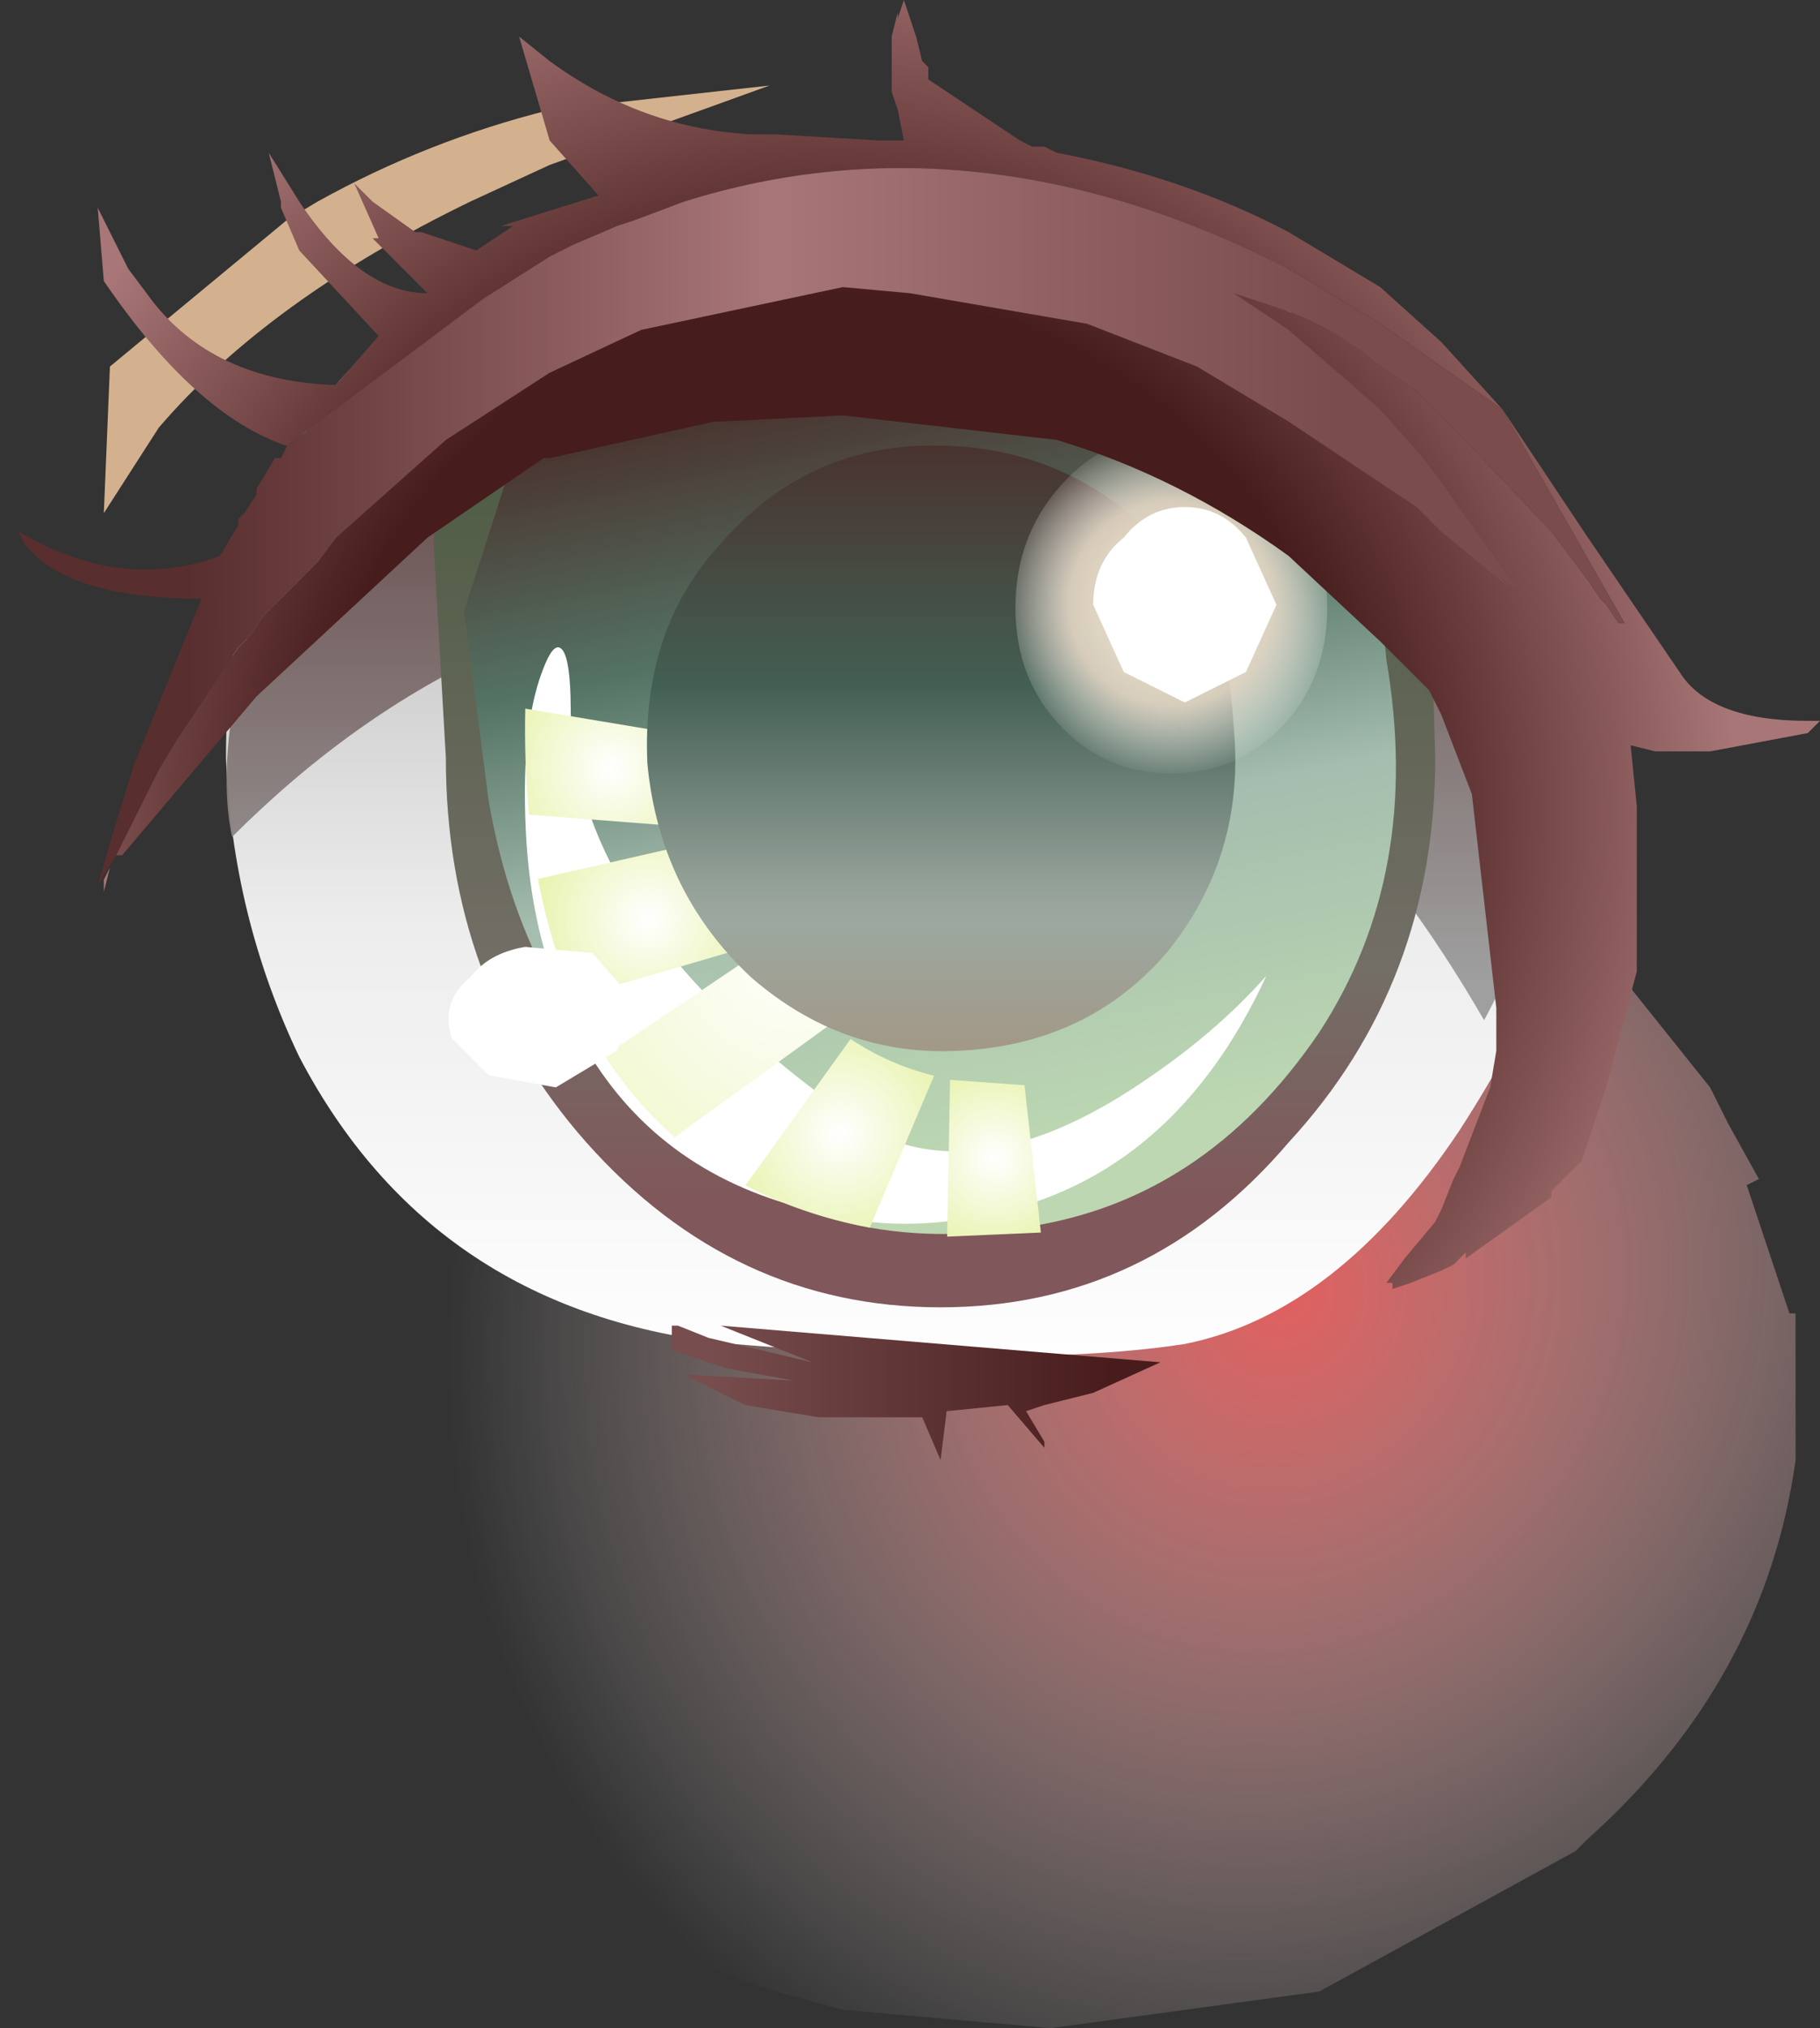 <svg xmlns="http://www.w3.org/2000/svg" xmlns:ffdec="https://www.free-decompiler.com/flash" xmlns:xlink="http://www.w3.org/1999/xlink" ffdec:objectType="frame" width="14.9" height="16.6"><rect width="100%" height="100%" fill="#333333" stroke="none"/><g transform="translate(3.1 .7)"><use ffdec:characterId="24" xlink:href="#a" width="12.15" height="10.5" transform="translate(-.55 5.4)"/><use ffdec:characterId="25" xlink:href="#b" width="11.05" height="9.45" transform="translate(-1.25 .95)"/><use ffdec:characterId="12" xlink:href="#c" width="7.65" height="8.25" transform="matrix(-1 0 0 1 8.35 1.15)"/><use ffdec:characterId="14" xlink:href="#d" width="38.1" height="41.45" transform="translate(5.213 2.853)scale(.067)"/><use ffdec:characterId="26" xlink:href="#e" width="14.75" height="12.05" transform="translate(-2.95 -.7)"/></g><defs><radialGradient id="f" cx="0" cy="0" r="819.2" gradientTransform="matrix(.011 -.007 .006 .011 7.4 9.9)" gradientUnits="userSpaceOnUse" spreadMethod="pad"><stop offset="0" stop-color="#f66" stop-opacity=".6"/><stop offset="0" stop-color="#f66" stop-opacity=".859"/><stop offset=".667" stop-color="#fff" stop-opacity="0"/></radialGradient><radialGradient id="t" cx="0" cy="0" r="819.2" gradientTransform="translate(57.3 54.95)scale(.014)" gradientUnits="userSpaceOnUse" spreadMethod="pad"><stop offset="0" stop-color="#fff"/><stop offset="1" stop-color="#e9f3b0"/></radialGradient><radialGradient id="u" cx="0" cy="0" r="819.2" gradientTransform="translate(10.55 7.3)scale(.017)" gradientUnits="userSpaceOnUse" spreadMethod="pad"><stop offset="0" stop-color="#fff"/><stop offset="1" stop-color="#e9f3b0"/></radialGradient><radialGradient id="v" cx="0" cy="0" r="819.2" gradientTransform="matrix(.04 -.05 .046 .037 33.65 28.65)" gradientUnits="userSpaceOnUse" spreadMethod="pad"><stop offset="0" stop-color="#fff"/><stop offset="1" stop-color="#e9f3b0"/></radialGradient><radialGradient id="w" cx="0" cy="0" r="819.2" gradientTransform="translate(14.9 25.75)scale(.017)" gradientUnits="userSpaceOnUse" spreadMethod="pad"><stop offset="0" stop-color="#fff"/><stop offset="1" stop-color="#e9f3b0"/></radialGradient><radialGradient id="x" cx="0" cy="0" r="819.2" gradientTransform="translate(38.45 51.9)scale(.017)" gradientUnits="userSpaceOnUse" spreadMethod="pad"><stop offset="0" stop-color="#fff"/><stop offset="1" stop-color="#e9f3b0"/></radialGradient><radialGradient id="A" cx="0" cy="0" r="819.2" gradientTransform="translate(17 18.5)scale(.026)" gradientUnits="userSpaceOnUse" spreadMethod="pad"><stop offset="0" stop-color="#faf0dc"/><stop offset=".584" stop-color="#e7d9c7" stop-opacity=".898"/><stop offset="1" stop-color="#fff" stop-opacity="0"/></radialGradient><radialGradient id="B" cx="0" cy="0" r="819.2" gradientTransform="translate(3.75 5.95)scale(.009)" gradientUnits="userSpaceOnUse" spreadMethod="pad"><stop offset="0" stop-color="#481c1c"/><stop offset=".576" stop-color="#461c1c"/><stop offset="1" stop-color="#a87676"/></radialGradient><linearGradient id="g" x1="-819.2" x2="819.2" gradientTransform="matrix(0 -.006 -.006 -0 4.45 5.7)" gradientUnits="userSpaceOnUse" spreadMethod="pad"><stop offset="0" stop-color="#fff"/><stop offset=".38" stop-color="#ededed"/><stop offset="1" stop-color="#999"/></linearGradient><linearGradient id="h" x1="-819.2" x2="819.2" gradientTransform="matrix(0 -.004 -.006 -0 4.55 4.05)" gradientUnits="userSpaceOnUse" spreadMethod="pad"><stop offset="0" stop-color="#9f9f9f"/><stop offset="1" stop-color="#3a0d0d" stop-opacity=".8"/></linearGradient><linearGradient id="i" x1="-819.2" x2="819.2" gradientTransform="matrix(-0 -.005 .005 -0 -6.2 5.05)" gradientUnits="userSpaceOnUse" spreadMethod="pad"><stop offset="0" stop-color="#80575a"/><stop offset=".235" stop-color="#736e66"/><stop offset="1" stop-color="#3c5433"/></linearGradient><linearGradient id="n" x1="-819.2" x2="819.2" gradientTransform="matrix(-.001 .005 -.005 -.001 13.3 5.55)" gradientUnits="userSpaceOnUse" spreadMethod="pad"><stop offset=".149" stop-color="#461c1c"/><stop offset=".471" stop-color="#547364"/><stop offset=".694" stop-color="#a4bdaf"/><stop offset="1" stop-color="#bcd7b1"/></linearGradient><linearGradient id="y" x1="-819.2" x2="819.2" gradientTransform="matrix(0 -.003 .003 -0 3.35 2.15)" gradientUnits="userSpaceOnUse" spreadMethod="pad"><stop offset="0" stop-color="#a29988"/><stop offset=".204" stop-color="#9ca8a0"/><stop offset=".267" stop-color="#94a199"/><stop offset=".6" stop-color="#435f53"/><stop offset="1" stop-color="#49332f"/></linearGradient><linearGradient id="C" x1="-819.2" x2="819.2" gradientTransform="matrix(.006 0 0 1 3.35 -.15)" gradientUnits="userSpaceOnUse" spreadMethod="pad"><stop offset="0" stop-color="#592e2e"/><stop offset=".486" stop-color="#a87676"/><stop offset=".957" stop-color="#7a4c4c"/></linearGradient><linearGradient id="D" x1="-819.2" x2="819.2" gradientTransform="matrix(.002 0 -0 .001 4.35 10.85)" gradientUnits="userSpaceOnUse" spreadMethod="pad"><stop offset="0" stop-color="#774d4d"/><stop offset="1" stop-color="#481c1c"/></linearGradient><path id="a" fill="url(#f)" fill-rule="evenodd" d="m11.3 8.95-.1.05.35 1.05h.05v1.2q-.25 1.8-1.7 3.1l-.1.1-2.1 1.15-2.2.3-1.7-.15-.55-.15q-.95-.3-1.85-1l-.15-.15-1-1.15q-.65-.95-.75-2.05l-.05-.6.05-.4v-.15l.05-.85.2-.4.35-.65q.4-.65.95-1.25l.2-.05.15-.1q1.1-.85 2.4-1.2l1.7-.2 1.95.25.75.3.5.2.9.6.2.15.1.05 1 1.25.15.3z" transform="translate(.55 -5.4)"/><path id="m" fill="#fff" fill-rule="evenodd" d="M17 0q7.05 0 12.05 5.55Q34 11.15 34 19q0 7.75-4.95 12.9Q24.15 37 17 37T5 31.9Q0 26.75 0 19q0-7.85 5-13.45Q9.95 0 17 0"/><path id="k" fill="url(#n)" fill-rule="evenodd" d="m6.8 1.9.45 1.4-.2 1.55Q6.75 6.6 5.5 7.6q-1.2 1-2.8.75-1.5-.2-2.45-1.6Q-.6 5.45-.3 3.7l.15-1.6Q0 1.35.5.85q.55-.4 1.7-.6L4 .2q2.05.35 2.8 1.7" transform="translate(.4 -.15)"/><path id="r" fill="#fff" fill-rule="evenodd" d="M4.55.3q.95 1.25 1 6.8 0 3.85.75 7.45 3.4 17.05 21.15 33 8.9 8 17.1 12.55 13.2 4.95 30.9-7.05 8.9-5.95 15.1-12.95Q79.3 64.5 56.8 69.25q-11.25 2.35-20.25-.15-19-3.95-28.45-19Q.75 38.4.05 22q-.6-13.05 2.4-20.05Q3.65-.85 4.55.3" transform="translate(.05 .05)"/><path id="q" fill="url(#y)" fill-rule="evenodd" d="M5.25 3.85q-.65.75-1.7.8-.95.05-1.7-.6Q1.1 3.35 1 2.3.95 1.2 1.6.5q.65-.75 1.6-.8Q4.25-.35 5 .3q.75.6.8 1.7.1 1.05-.55 1.85" transform="translate(-1 .3)"/><path id="z" fill="url(#A)" fill-rule="evenodd" d="M17-2.2q7.9 0 13.5 6.2 5.55 6.25 5.55 15T30.5 33.55q-5.5 5.7-13.5 5.7t-13.45-5.7q-5.6-5.8-5.6-14.55t5.6-15Q9.1-2.2 17-2.2" transform="translate(2.05 2.2)"/><g id="b" fill-rule="evenodd"><path fill="url(#g)" d="m9.65 4.85.15 1.2q.05.95-.95 2.5-1 1.5-2.25 1.75-1.3.2-3.7 0-2.45-.25-3.55-2.35-.55-1.15-.6-2.45 0-1.3.5-2.35.25-.75 1.1-1.3Q2.05.65 5.1 1.4q3.1.75 4.15 2.4z" transform="translate(1.25 -.95)"/><path fill="url(#h)" d="M3.4 4.05q-2.6.1-4.6 2.1-.15-.7.2-1.9l.35-1.3.2-.4.9-.9Q2.15.5 5.2 1.25 8.3 2 9.35 3.6l.4 1.05v.45q-.1 1.45-.7 2.55-2.2-3.8-5.65-3.6" transform="translate(1.25 -.95)"/><path fill="url(#i)" d="M8.65 5.5q0 1.85-1.2 3.15Q6.3 10 4.6 10T1.7 8.65Q.55 7.35.55 5.5l-.1-1.75q.05-.9.5-1.45.55-.55 1.7-.95l1.95-.3q2.2 0 3.3 1.3.55.6.7 1.45z" transform="translate(1.25 -.95)"/></g><g id="c" transform="translate(.4 -.15)"><use ffdec:characterId="4" xlink:href="#j" width="34" height="37" transform="matrix(-.067 0 0 .067 2.5 .4)"/><use ffdec:characterId="5" xlink:href="#k" width="7.65" height="8.25" transform="translate(-.4 .15)"/><use ffdec:characterId="11" xlink:href="#l" width="6.05" height="6.45" transform="matrix(-1 0 0 1 6.75 1.95)"/></g><g id="l" transform="translate(0 .3)"><use ffdec:characterId="7" xlink:href="#o" width="90.6" height="70.45" transform="translate(-.003 1.347)scale(.067)"/><use ffdec:characterId="9" xlink:href="#p" width="63.05" height="64.6" transform="translate(-.003 1.85)scale(.067)"/><use ffdec:characterId="10" xlink:href="#q" width="4.8" height="4.95" transform="translate(1 -.3)"/></g><g id="s" fill-rule="evenodd"><path fill="url(#t)" d="m61 46 2 18-11.45.5.35-19.15z" transform="translate(.05)"/><path fill="url(#u)" d="M18 3q.75 5 3.1 11.55L.45 12.95Q-.15 6.25 0 0z" transform="translate(.05)"/><path fill="url(#v)" d="m37.25 38.6-19 13.75Q13.4 48.1 9.7 42.4l19.05-12.85q3.75 5.35 8.5 9.05" transform="translate(.05)"/><path fill="url(#w)" d="M5.95 35.3q-2.9-6.55-4.4-14.5l20.2-4.6q2.6 6.95 6.5 12.6z" transform="translate(.05)"/><path fill="url(#x)" d="M49.95 44.85 42.1 63.4q-8.25-1.55-15.2-5.15l12.85-17.9q4.6 3.1 10.2 4.5" transform="translate(.05)"/></g><g id="e" fill-rule="evenodd"><path fill="#fff" d="M3.55 8.5q-.1-.3.15-.5.15-.2.45-.25l.55.05.35.4-.15.4-.5.3-.55-.1zm6.5-4.1.25.55-.25.55-.5.25-.5-.25-.25-.55q0-.35.25-.55.2-.25.5-.25t.5.25"/><path fill="#d4b18e" d="m4.35 1.35-.65.3q-1.65.8-2.55 1.85l-.45.7L.75 3 2.2 1.8l.25-.15q.9-.5 1.9-.75l1.8-.2z"/><path fill="#a87676" d="m.7 7.2.05-.1-.05.2z"/><path fill="url(#B)" d="M-.75 2.95q-.75-.25-1.5-1.35L-2.3 1l.25.5.15.2q.5.7 1.5.75h.05l.35-.4-.65-.7L-.8 1V.95l-.1-.4.25.4q.5.75 1.05.75l-.45-.45H0L-.2.8l.15.15.35.25h.05l.45.15.3-.2H1L1.8.9 1.4.45 1.15-.4l.25.2q.75.55 1.65.6h.2l.85.05h.2L4.25.2 4.2.05V-.4l.05-.2v-.1.15L4.3-.7l.1.3.05.2.05.05v.1l.75.5.1.05h.1l.1.05q1.05.2 1.9.65l.75.45.5.45.5.55-.5-.35-.5-.35-.75-.45Q4.9.2 2.5.95l-.4.15-.15.05-.35.15-.2.1-.55.35zm9.95-.3.4.6.3.45.75 1.1q.25.4 1.05.4h.1l-.1.1-.8.15h-.45l-.2-.05.05.5v1.35l-.25.95-.15.45-.05.15-.25.25v.05l-.7.5v-.05l-.1.1-.1.05-.25.1-.15.05V9.8h-.05l.15-.2.25-.3.05-.1.1-.25.05-.1.25-.65.05-.3v-.35l-.2-1.75-.25-.65-.1-.2-.05-.05-.1-.1-.25-.25-.75-.7q-.9-.65-1.9-.95L3.8 2.7l-1 .05h-.05l-1.35.3h-.05L.4 3.7-1 5l-1.1 1.3h-.05l.35-.7.15-.25.5-.75.05-.05.05-.05.1-.15.05-.05.35-.35.05-.05.15-.2.9-.8.85-.55.75-.35 1.65-.35.55.05 1.45.25.9.35.75.45.75.5.3.2.2.2.55.45-.1-.1.15.1-.6-.85-.15-.2-.35-.4L7.45 2 7 1.7l.45.15q.4.15.75.45l.3.2.2.2.9.95.3.4.1.15.05.05.1.15h.05z" transform="translate(2.95 .7)"/><path fill="url(#C)" d="m-.75 2.95 1.6-1.2.55-.35.2-.1.35-.15.15-.05.4-.15Q4.9.2 7.45 1.5l.75.45.5.35.5.35 1 1.75h-.05l-.1-.15L10 4.2l-.1-.15-.3-.4-.9-.95-.2-.2-.3-.2q-.35-.3-.75-.45L7 1.7l.45.3.75.65.35.4.15.2.6.85-.15-.1.1.1-.55-.45-.2-.2-.3-.2-.75-.5-.75-.45-.9-.35-1.45-.25-.55-.05L2.15 2l-.75.35-.85.55-.9.8-.15.2-.05.05-.35.35-.05.05-.1.15-.05.05-.05.05-.5.75-.15.25-.35.7-.15.25.1-.35.2-.65.55-1.35q-1.1 0-1.45-.45l-.05-.1q.85.5 1.65.2l.15-.25v-.05l.05-.05.1-.15V3.3l.15-.25h.05z" transform="translate(2.95 .7)"/><path fill="url(#D)" d="M2.4 10.15h.05l.25.1.85.2-.5-.2-.25-.1 3.6.3-.55.25-.4.1-.15.05.15.25v.05l-.3-.35-.5.05-.05.4-.05.1.05-.1-.15-.35H3.6l-.6-.1-.5-.25.9.05-.55-.1-.45-.15v-.2" transform="translate(2.95 .7)"/></g><use ffdec:characterId="3" xlink:href="#m" id="j" width="34" height="37"/><use ffdec:characterId="6" xlink:href="#r" id="o" width="90.6" height="70.45"/><use ffdec:characterId="8" xlink:href="#s" id="p" width="63.05" height="64.6"/><use ffdec:characterId="13" xlink:href="#z" id="d" width="38.1" height="41.45"/></defs></svg>